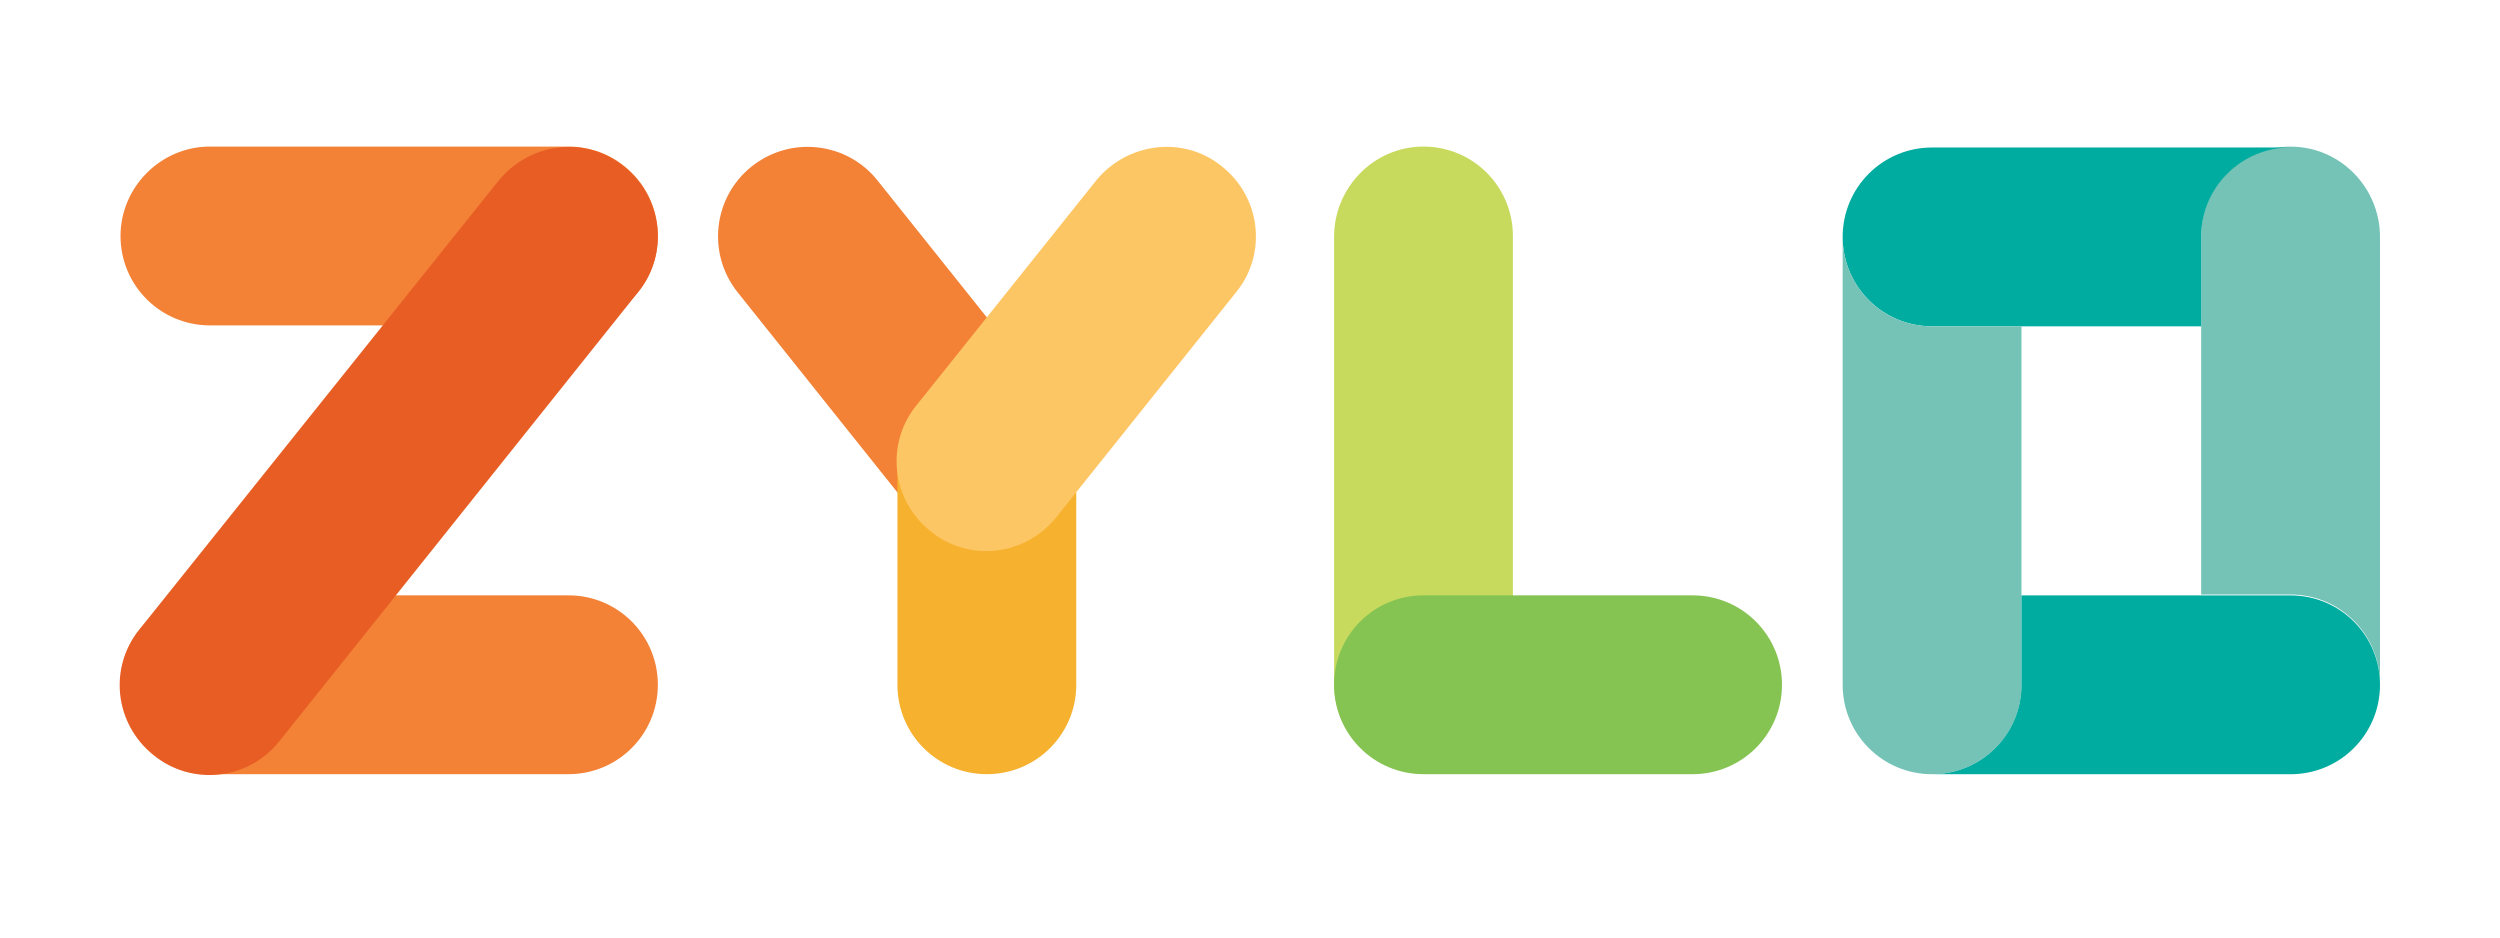 <svg xmlns="http://www.w3.org/2000/svg" xml:space="preserve" id="Layer_1" x="0" y="0" style="enable-background:new 0 0 288 108" version="1.1" viewBox="0 0 288 108"><style>.st0{fill:#f38136}.st6{fill:#75c3b7}.st7{fill:#00ab9f}</style><g id="Group_11" transform="translate(37.285 38.285)"><path id="Rectangle_34" d="M-13.1-21.4h41.3c5.7 0 10.3 4.6 10.3 10.3 0 5.7-4.6 10.3-10.3 10.3h-41.3c-5.7 0-10.3-4.6-10.3-10.3 0-5.6 4.6-10.3 10.3-10.3z" class="st0"/><path id="Rectangle_35" d="M-13.1 30.3h41.3c5.7 0 10.3 4.6 10.3 10.3 0 5.7-4.6 10.3-10.3 10.3h-41.3c-5.7 0-10.3-4.6-10.3-10.3 0-5.7 4.6-10.3 10.3-10.3z" class="st0"/><path id="Rectangle_36" d="M34.6-19.1c4.5 3.6 5.2 10.1 1.6 14.5L-5.1 47.1c-3.6 4.5-10.1 5.2-14.5 1.6-4.5-3.6-5.2-10.1-1.6-14.5l41.3-51.6c3.6-4.5 10.1-5.3 14.5-1.7z" style="fill:#e75d24"/><path id="Rectangle_37" d="M82.8 22.8c-4.5 3.6-11 2.8-14.5-1.6L47.7-4.6c-3.6-4.5-2.8-11 1.6-14.5 4.5-3.6 11-2.8 14.5 1.6L84.4 8.3c3.6 4.4 2.9 10.9-1.6 14.5z" class="st0"/><path id="Rectangle_38" d="M76.4 4.5c5.7 0 10.3 4.6 10.3 10.3v25.8c0 5.7-4.6 10.3-10.3 10.3-5.7 0-10.3-4.6-10.3-10.3V14.8c0-5.7 4.6-10.3 10.3-10.3z" style="fill:#f6b12e"/><path id="Rectangle_39" d="M103.5-19.1c4.5 3.6 5.2 10.1 1.6 14.5L84.4 21.3c-3.6 4.5-10.1 5.2-14.5 1.6-4.5-3.6-5.2-10.1-1.6-14.5L89-17.5c3.6-4.4 10.1-5.2 14.5-1.6z" style="fill:#fdc664"/><path id="Rectangle_40" d="M126.7-21.4c5.7 0 10.3 4.6 10.3 10.3v51.6c0 5.7-4.6 10.3-10.3 10.3-5.7 0-10.3-4.6-10.3-10.3V-11c0-5.7 4.6-10.4 10.3-10.4z" style="fill:#c7da5d"/><path id="Rectangle_41" d="M126.7 30.3h31c5.7 0 10.3 4.6 10.3 10.3 0 5.7-4.6 10.3-10.3 10.3h-31c-5.7 0-10.3-4.6-10.3-10.3 0-5.7 4.6-10.3 10.3-10.3z" style="fill:#85c453"/><g id="Group_8" transform="translate(165.29 -34.094)"><path id="Path_11" d="M61.3 12.7C55.6 12.7 51 17.3 51 23v41.3h10.3c5.7 0 10.3 4.6 10.3 10.3V23.1c0-5.7-4.6-10.4-10.3-10.4z" class="st6"/><path id="Path_12" d="M51 23.1c0-5.7 4.6-10.3 10.3-10.3H20c-5.7 0-10.3 4.6-10.3 10.3 0 5.7 4.6 10.3 10.3 10.3h31V23.1z" class="st7"/><path id="Path_13" d="M20 33.4c-5.7 0-10.3-4.6-10.3-10.3v51.6C9.7 80.4 14.3 85 20 85c5.7 0 10.3-4.6 10.3-10.3V33.4H20z" class="st6"/><path id="Path_14" d="M61.3 64.4h-31v10.3C30.3 80.4 25.7 85 20 85h41.3c5.7 0 10.3-4.6 10.3-10.3 0-5.7-4.6-10.3-10.3-10.3z" class="st7"/></g></g></svg>